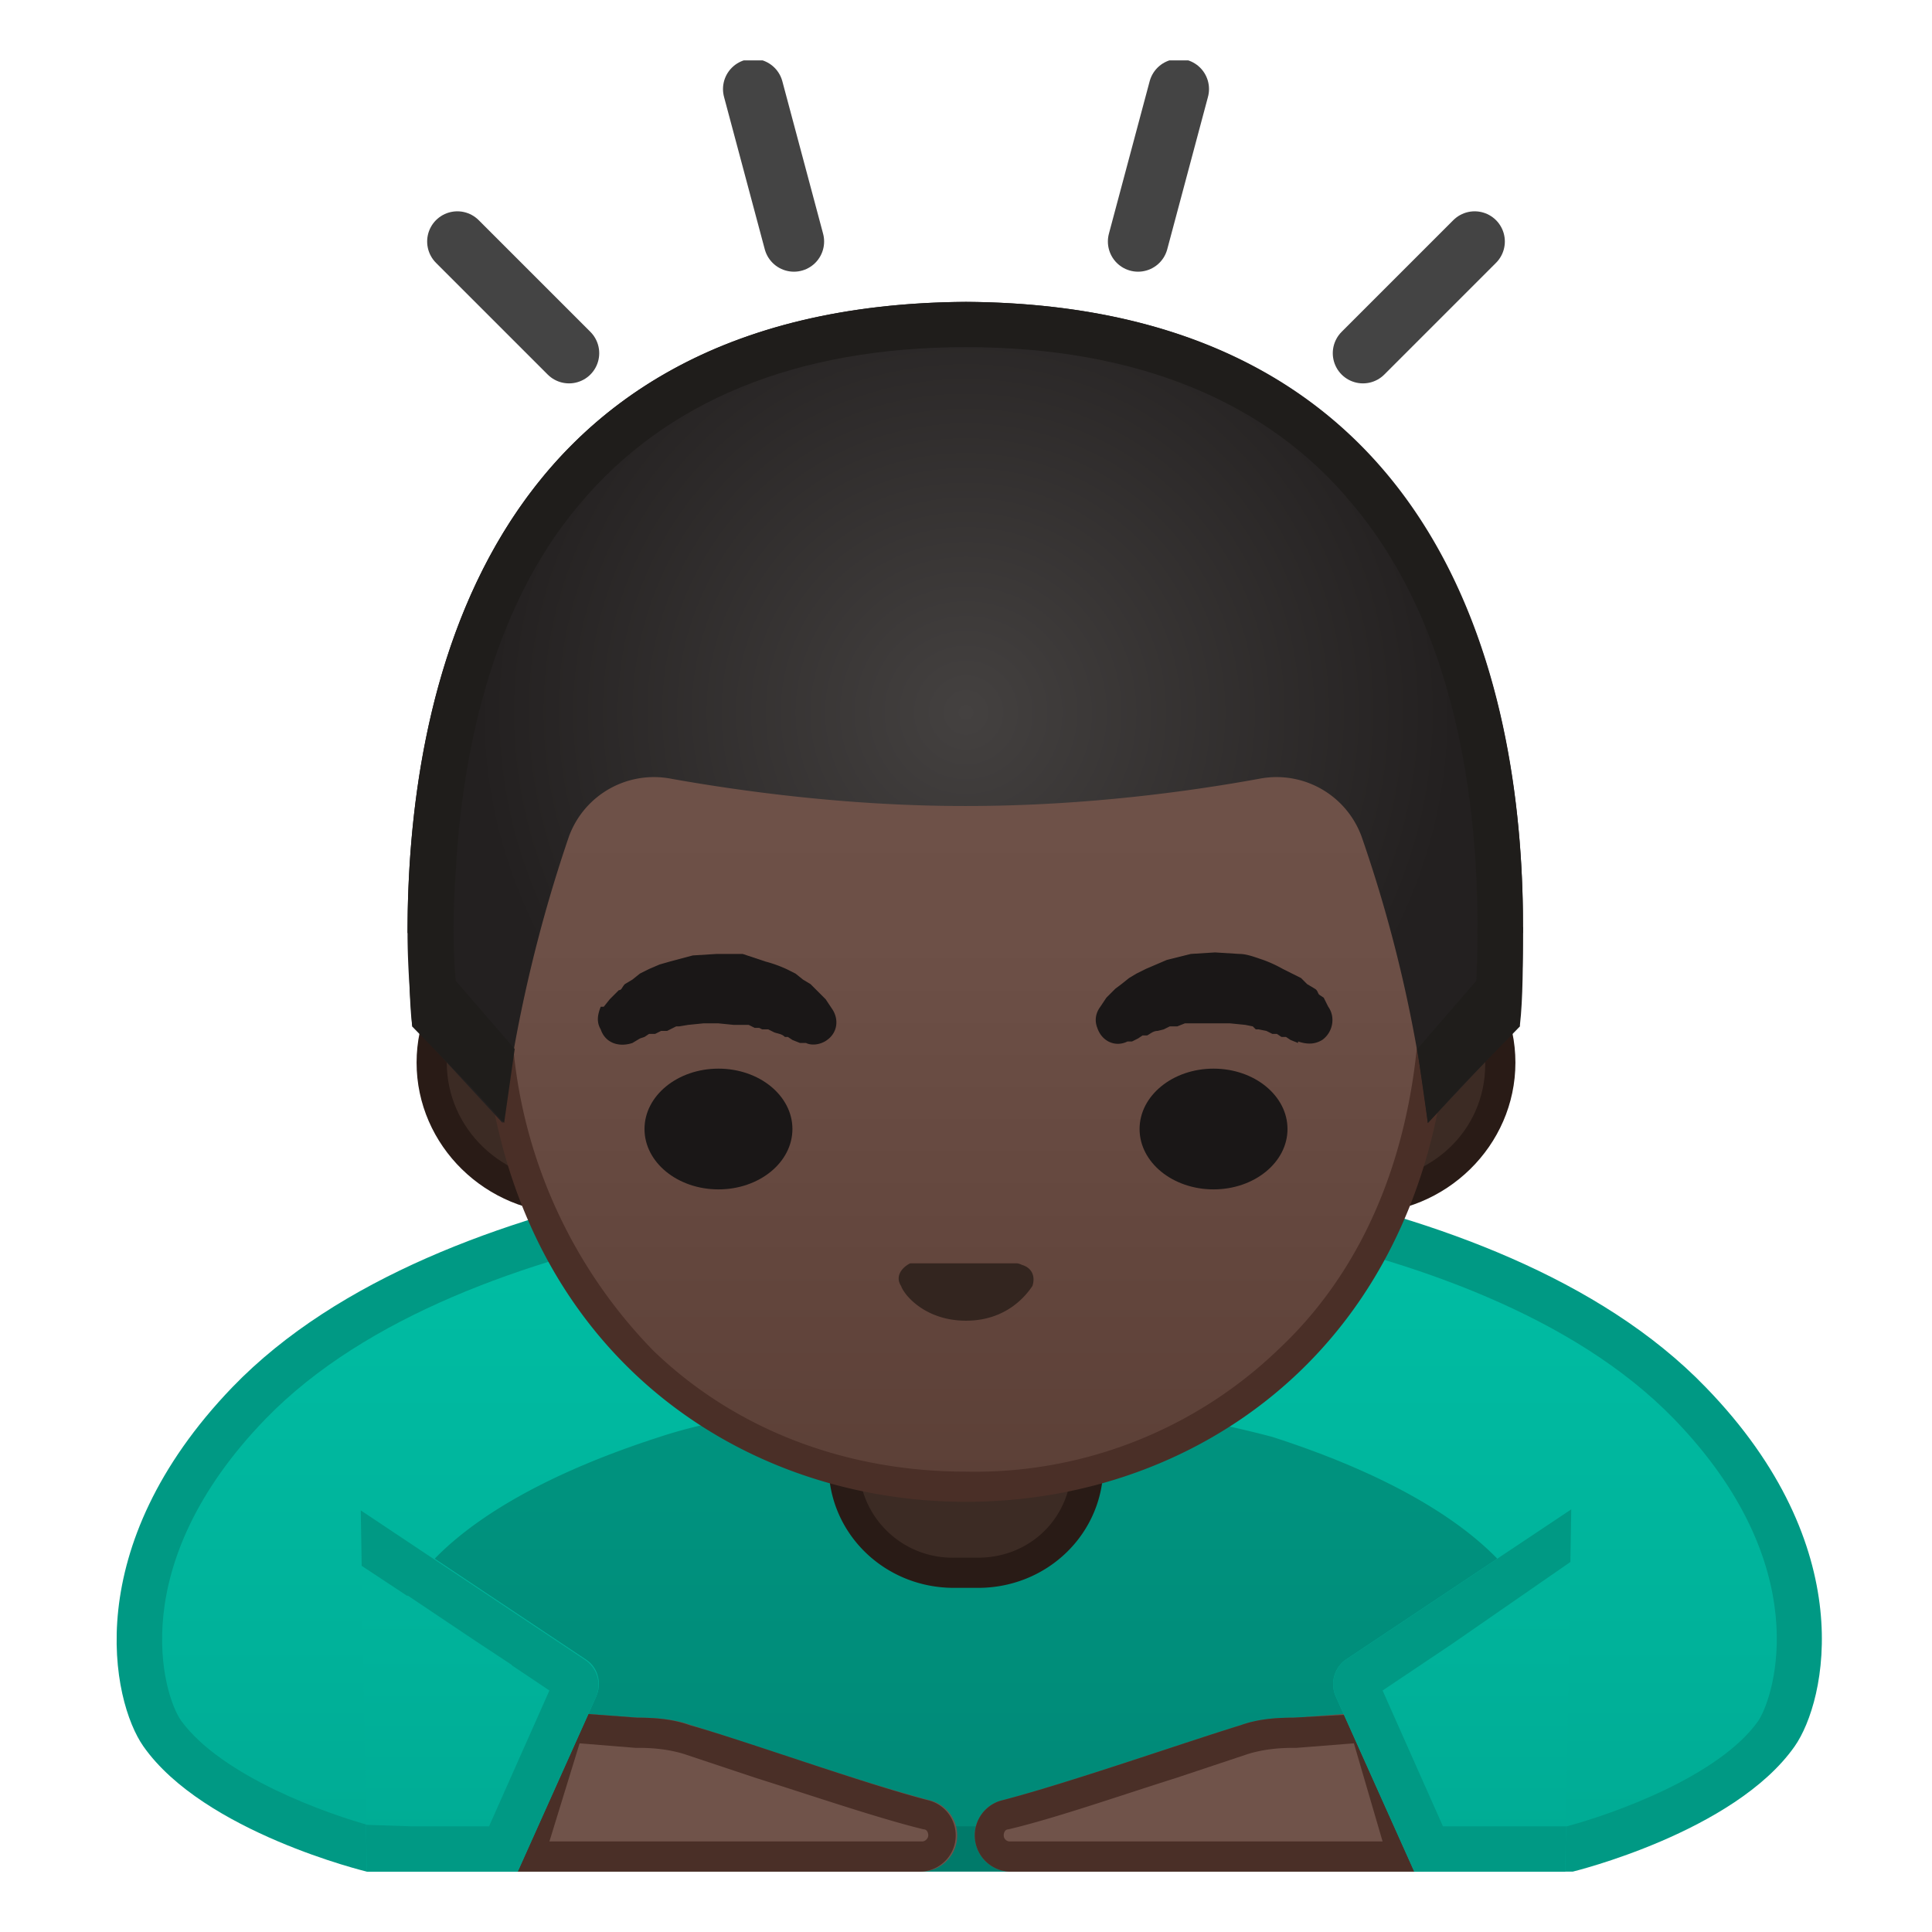 <svg viewBox="0 0 128 128" xmlns="http://www.w3.org/2000/svg" xmlns:xlink="http://www.w3.org/1999/xlink"><defs><path id="a" d="M4 4h120v120H4z"/></defs><clipPath id="b"><use xlink:href="#a"/></clipPath><g clip-path="url(#b)"><linearGradient id="c" x1="64.2" x2="64.2" y1="77.2" y2="122.1" gradientUnits="userSpaceOnUse"><stop stop-color="#00BFA5" offset="0"/><stop stop-color="#00B29A" offset=".7"/><stop stop-color="#00AB94" offset="1"/></linearGradient><path d="M24.5 122.5c-1.4-.4-10.4-2.9-13.8-7.7-1.3-2-4.4-11.3 5.8-21.9 13.7-14.1 44-15 47.5-15.1h.4c3.5 0 33.9 1 47.6 15.1 10.1 10.6 7 20 5.7 22-3.4 4.7-12.4 7.2-13.7 7.6H24.5z" fill="url(#c)"/><path d="M64.1 79.3h.4c3.3 0 33.1 1 46.4 14.7 9.4 9.7 6.7 18.3 5.6 20-2.6 3.7-9.7 6.2-12.7 7H24.7c-3-.8-10-3.3-12.7-7-1.2-1.7-3.8-10.3 5.6-20 13.3-13.7 43-14.7 46.4-14.7h.1m.4-3H64c-4.4 0-34.6 1.1-48.6 15.6-10.2 10.6-8 20.8-5.9 23.8 4 5.7 14.8 8.3 14.8 8.3h79.9s10.7-2.6 14.7-8.3c2.1-3 4.4-13.2-5.9-23.8-14-14.5-44.2-15.5-48.5-15.6z" fill="#009984"/></g><path d="M84.3 95.2A70 70 0 0 0 64 92.9c-2.4 0-12.7-.2-20.3 2.3-15.2 4.9-17 11.1-17 11.1L50.4 124h27.2l23.7-17.7s-1.8-6.2-17-11.1z" clip-path="url(#b)" opacity=".2"/><g clip-path="url(#b)" fill="none" stroke="#444" stroke-linecap="round" stroke-miterlimit="10" stroke-width="4"><path d="M52.6 16L49.9 5.9M37.7 23.4L30.3 16m60 7.4l7.4-7.4m-22.3 0l2.7-10.1"/></g><path clip-path="url(#b)" fill="none" d="M4 12h120v120H4z"/><g clip-path="url(#b)"><path d="M36.9 113.4l5.4.4c1.2 0 2.4.1 3.5.5 3.6 1.1 11.6 3.9 15.9 5a2.4 2.4 0 0 1-.6 4.7H33.8l3.1-10.6z" fill="#70534A"/><path d="M38.4 115.5l3.7.3h.2c1 0 2 .1 3 .4l4.8 1.6c3.8 1.2 8.2 2.7 11.1 3.4.2 0 .3.2.3.4s-.2.4-.4.4H36.4l2-6.5m-1.5-2L33.8 124H61a2.4 2.4 0 0 0 .6-4.7c-4.3-1.1-12.3-4-15.9-5-1.1-.4-2.3-.5-3.5-.5l-5.4-.4z" fill="#4A2F27"/><path d="M91.1 113.4l-5.3.4c-1.3 0-2.5.1-3.6.5-3.6 1.1-11.6 3.9-15.9 5a2.4 2.4 0 0 0 .6 4.7h27.4L91 113.4z" fill="#70534A"/><path d="M89.7 115.5l1.9 6.5H66.9a.4.4 0 0 1-.4-.4c0-.2.1-.4.3-.4 3-.7 7.3-2.2 11.1-3.4l4.8-1.6c1-.3 2-.4 3-.4h.2l3.8-.3m1.4-2l-5.4.3c-1.2 0-2.4.1-3.5.5-3.6 1.1-11.6 3.9-15.9 5a2.4 2.4 0 0 0 .6 4.7h27.4L91 113.4z" fill="#4A2F27"/></g><g clip-path="url(#b)"><linearGradient id="d" x1="31.8" x2="31.8" y1="75.7" y2="123.6" gradientUnits="userSpaceOnUse"><stop stop-color="#00BFA5" offset="0"/><stop stop-color="#00B29A" offset=".7"/><stop stop-color="#00AB94" offset="1"/></linearGradient><path d="M23.9 100l15 10c.7.5 1 1.5.6 2.4L34.3 124h-10l-.4-24z" fill="url(#d)"/></g><g clip-path="url(#b)"><linearGradient id="e" x1="-32" x2="-32" y1="50.2" y2="110.9" gradientUnits="userSpaceOnUse"><stop stop-color="#00BFA5" offset="0"/><stop stop-color="#00B29A" offset=".7"/><stop stop-color="#00AB94" offset="1"/></linearGradient><path d="M-63 111V71.7c0-9.6 7.5-17 20-20a53.4 53.4 0 0 1 21.3-.8C-11.7 52.7-1 59-1 71.8v39.1h-62z" fill="url(#e)"/><path d="M-30.4 51.3c2.8 0 5.7.2 8.6.7C-12.3 53.6-2 59.7-2 71.8v38.1h-60V72c0-9.2 7.2-16.3 19.3-19.1a52 52 0 0 1 12.3-1.5m0-2c-4.4 0-8.6.5-12.7 1.5-11.3 2.7-20.9 9.6-20.9 21V112H0V71.8C0 59.5-9.6 52.1-21.5 50c-3-.5-6-.7-8.9-.7z" fill="#009984"/></g><g clip-path="url(#b)"><defs><path id="f" d="M23.9 100l15 10c.7.5 1 1.5.6 2.4L34.3 124h-9.9l-.9-.3v-3l.8.2 3 .1 6.6-10.7-10-6.6V100z"/></defs><clipPath id="g"><use xlink:href="#f"/></clipPath><g clip-path="url(#g)"><path d="M27 105.7l9.4 6.3-4 9h-5.2l-.2-15.3m-3.1-5.7l.4 24h10l5.2-11.6a2 2 0 0 0-.7-2.4l-15-10z" fill="#009984"/></g></g><g clip-path="url(#b)"><linearGradient id="h" x1="-1096.4" x2="-1096.4" y1="75.7" y2="123.6" gradientTransform="matrix(-1 0 0 1 -1000.2 0)" gradientUnits="userSpaceOnUse"><stop stop-color="#00BFA5" offset="0"/><stop stop-color="#00B29A" offset=".7"/><stop stop-color="#00AB94" offset="1"/></linearGradient><path d="M104.1 100l-15 10a2 2 0 0 0-.6 2.4l5.2 11.6h10l.4-24z" fill="url(#h)"/></g><g clip-path="url(#b)"><defs><path id="i" d="M104.1 100l-15 10a2 2 0 0 0-.6 2.4l5.2 11.6h10.4v-3h-3.8l-6.1-10.7 10.4-7.2-.5-3z"/></defs><clipPath id="j"><use xlink:href="#i"/></clipPath><g clip-path="url(#j)"><path d="M101 105.7l-.2 15.3h-5.2l-4-9 9.4-6.3m3.1-5.7zm0 0l-15 10a2 2 0 0 0-.6 2.4l5.2 11.6h10l.4-24z" fill="#009984"/></g></g><path d="M63.2 104.2c-4 0-7.3-3.2-7.3-7.1v-9h16.2v9c0 4-3.3 7.1-7.3 7.1h-1.6z" fill="#3C2B24"/><path d="M71 89v8c0 3.5-2.7 6.2-6.2 6.2h-1.6a6.2 6.2 0 0 1-6.3-6.1v-8h14.2m2-2H54.9v10c0 4.5 3.7 8.1 8.3 8.1h1.6c4.6 0 8.3-3.6 8.3-8.1V87z" fill="#291B16"/><defs><path id="k" d="M20.3 20h87.4v79.5H20.3z"/></defs><clipPath id="l"><use xlink:href="#k"/></clipPath><g clip-path="url(#l)"><path d="M37.8 79.3c-5 0-9.2-4-9.2-8.9s4.1-9 9.2-9h52.4c5 0 9.2 4 9.2 9s-4.1 9-9.2 9H37.8z" fill="#3C2B24"/><path d="M90.2 62.5c4.5 0 8.2 3.5 8.2 8s-3.7 7.8-8.2 7.8H37.8c-4.5 0-8.2-3.5-8.2-7.9s3.7-8 8.2-8h52.4m0-2H37.8c-5.6 0-10.2 4.5-10.2 10s4.6 10 10.2 10h52.4c5.6 0 10.2-4.5 10.2-10s-4.6-10-10.2-10z" fill="#291B16"/><linearGradient id="m" x1="64" x2="64" y1="97.9" y2="27" gradientUnits="userSpaceOnUse"><stop stop-color="#5C4037" offset="0"/><stop stop-color="#63463D" offset=".2"/><stop stop-color="#6D5047" offset=".5"/><stop stop-color="#70534A" offset="1"/></linearGradient><path d="M64 98.5a31 31 0 0 1-21.4-8.3 34 34 0 0 1-9.7-25.4c0-10.7 3.4-20.6 9.6-27.8C48.2 30.2 56 26.3 64 26.3S79.8 30.2 85.5 37a42.8 42.8 0 0 1 9.6 27.8 34 34 0 0 1-9.7 25.4A30.7 30.7 0 0 1 64 98.5z" fill="url(#m)"/><path d="M64 27.3a28 28 0 0 1 20.8 10.3c6 7 9.3 16.7 9.3 27.2 0 10.2-3.2 18.8-9.4 24.6A29 29 0 0 1 64 97.5c-8 0-15.3-2.8-20.7-8a33.1 33.1 0 0 1-9.4-24.7c0-10.5 3.3-20.1 9.3-27.2A27.7 27.7 0 0 1 64 27.3m0-2c-16.7 0-32.1 16.2-32.1 39.5C31.9 88 47.8 99.5 64 99.5S96.1 88 96.1 64.8c0-23.3-15.4-39.5-32.1-39.5z" fill="#4A2F27"/><path d="M67.7 83.8a1 1 0 0 0-.3-.1h-7.1c-.6.3-1 .9-.6 1.5.2.6 1.6 2.3 4.3 2.3s4-1.7 4.4-2.3c.2-.6 0-1.2-.7-1.4z" fill="#33251F"/><radialGradient id="n" cx="64" cy="47.2" r="32.4" gradientUnits="userSpaceOnUse"><stop stop-color="#444140" offset="0"/><stop stop-color="#232020" offset="1"/></radialGradient><path d="M64 20c-32.4.2-37 26.6-37 41.8 0 2.3.2 4.4.3 6.1l6 6.5a96 96 0 0 1 4.4-19 6 6 0 0 1 6.8-3.8c4.5.8 11.6 1.8 19.4 1.8h.1c8 0 15-1 19.4-1.8a6 6 0 0 1 6.8 3.8 91.3 91.3 0 0 1 4.4 19l6-6.4c.2-1.7.3-3.8.3-6.2C101 46.7 96.5 20.2 64 20z" fill="url(#n)"/><g fill="#1F1D1B"><path d="M64 20c-32.4.2-37 26.6-37 41.8l3.2 3.3c-.2-2.2-.2-4.7 0-7.5.4-7 2.1-17 8.2-24.2C44.1 26.6 52.7 23 64 23s20 3.6 25.6 10.4c8 9.5 8.6 23.6 8.2 31.8l3.1-3.4C101 46.7 96.4 20.2 64 20z"/><path d="M27.3 68l3.9 4 2.2 2.4.7-4.9-7-8.1c0 2.3 0 4.8.2 6.5zm73.4 0l-3.9 4-2.2 2.4-.7-4.9 7-8.1c0 2.3 0 4.8-.2 6.5z"/></g><g fill="#1A1717"><path d="M40 66.7l.4-.5.2-.2.4-.4c.2 0 .2-.2.4-.4l.5-.3.5-.4.6-.3.7-.3.7-.2 1.5-.4 1.6-.1h1.7l1.5.5a8.6 8.6 0 0 1 1.4.5l.6.3.5.4.5.3.4.4.3.3.3.3.4.6c.5.7.4 1.6-.3 2.1-.4.3-1 .4-1.4.2H53l-.5-.2-.3-.2H52c-.2-.2-.4-.2-.7-.3l-.4-.2h-.4l-.2-.1H50l-.4-.2h-1l-1-.1h-1l-1 .1-.6.1h-.2l-.2.1-.4.2h-.4l-.4.2H43l-.3.2-.3.1-.5.3c-.9.3-1.8 0-2.1-.9-.3-.5-.2-1 0-1.5z"/><ellipse cx="47.6" cy="74.8" rx="4.9" ry="4"/><path d="M86 69.1l-.5-.2-.3-.2h-.3l-.3-.2h-.3l-.4-.2-.5-.1h-.2L83 68l-.5-.1-1-.1h-3l-.5.2h-.5l-.4.2-.4.1c-.3 0-.5.2-.7.3h-.3l-.3.2-.4.2h-.3c-.8.4-1.7 0-2-.9-.2-.5-.1-1 .2-1.4l.4-.6.3-.3.3-.3.4-.3.5-.4.5-.3.6-.3.7-.3.7-.3 1.6-.4 1.6-.1 1.6.1c.5 0 1 .2 1.6.4a8.6 8.6 0 0 1 1.3.6l.6.3.6.3.4.4.5.3c.2.1.2.3.3.4l.3.2.3.6c.5.7.3 1.7-.4 2.2-.5.3-1 .3-1.6.1z"/><ellipse cx="80.4" cy="74.8" rx="4.9" ry="4"/></g></g></svg>